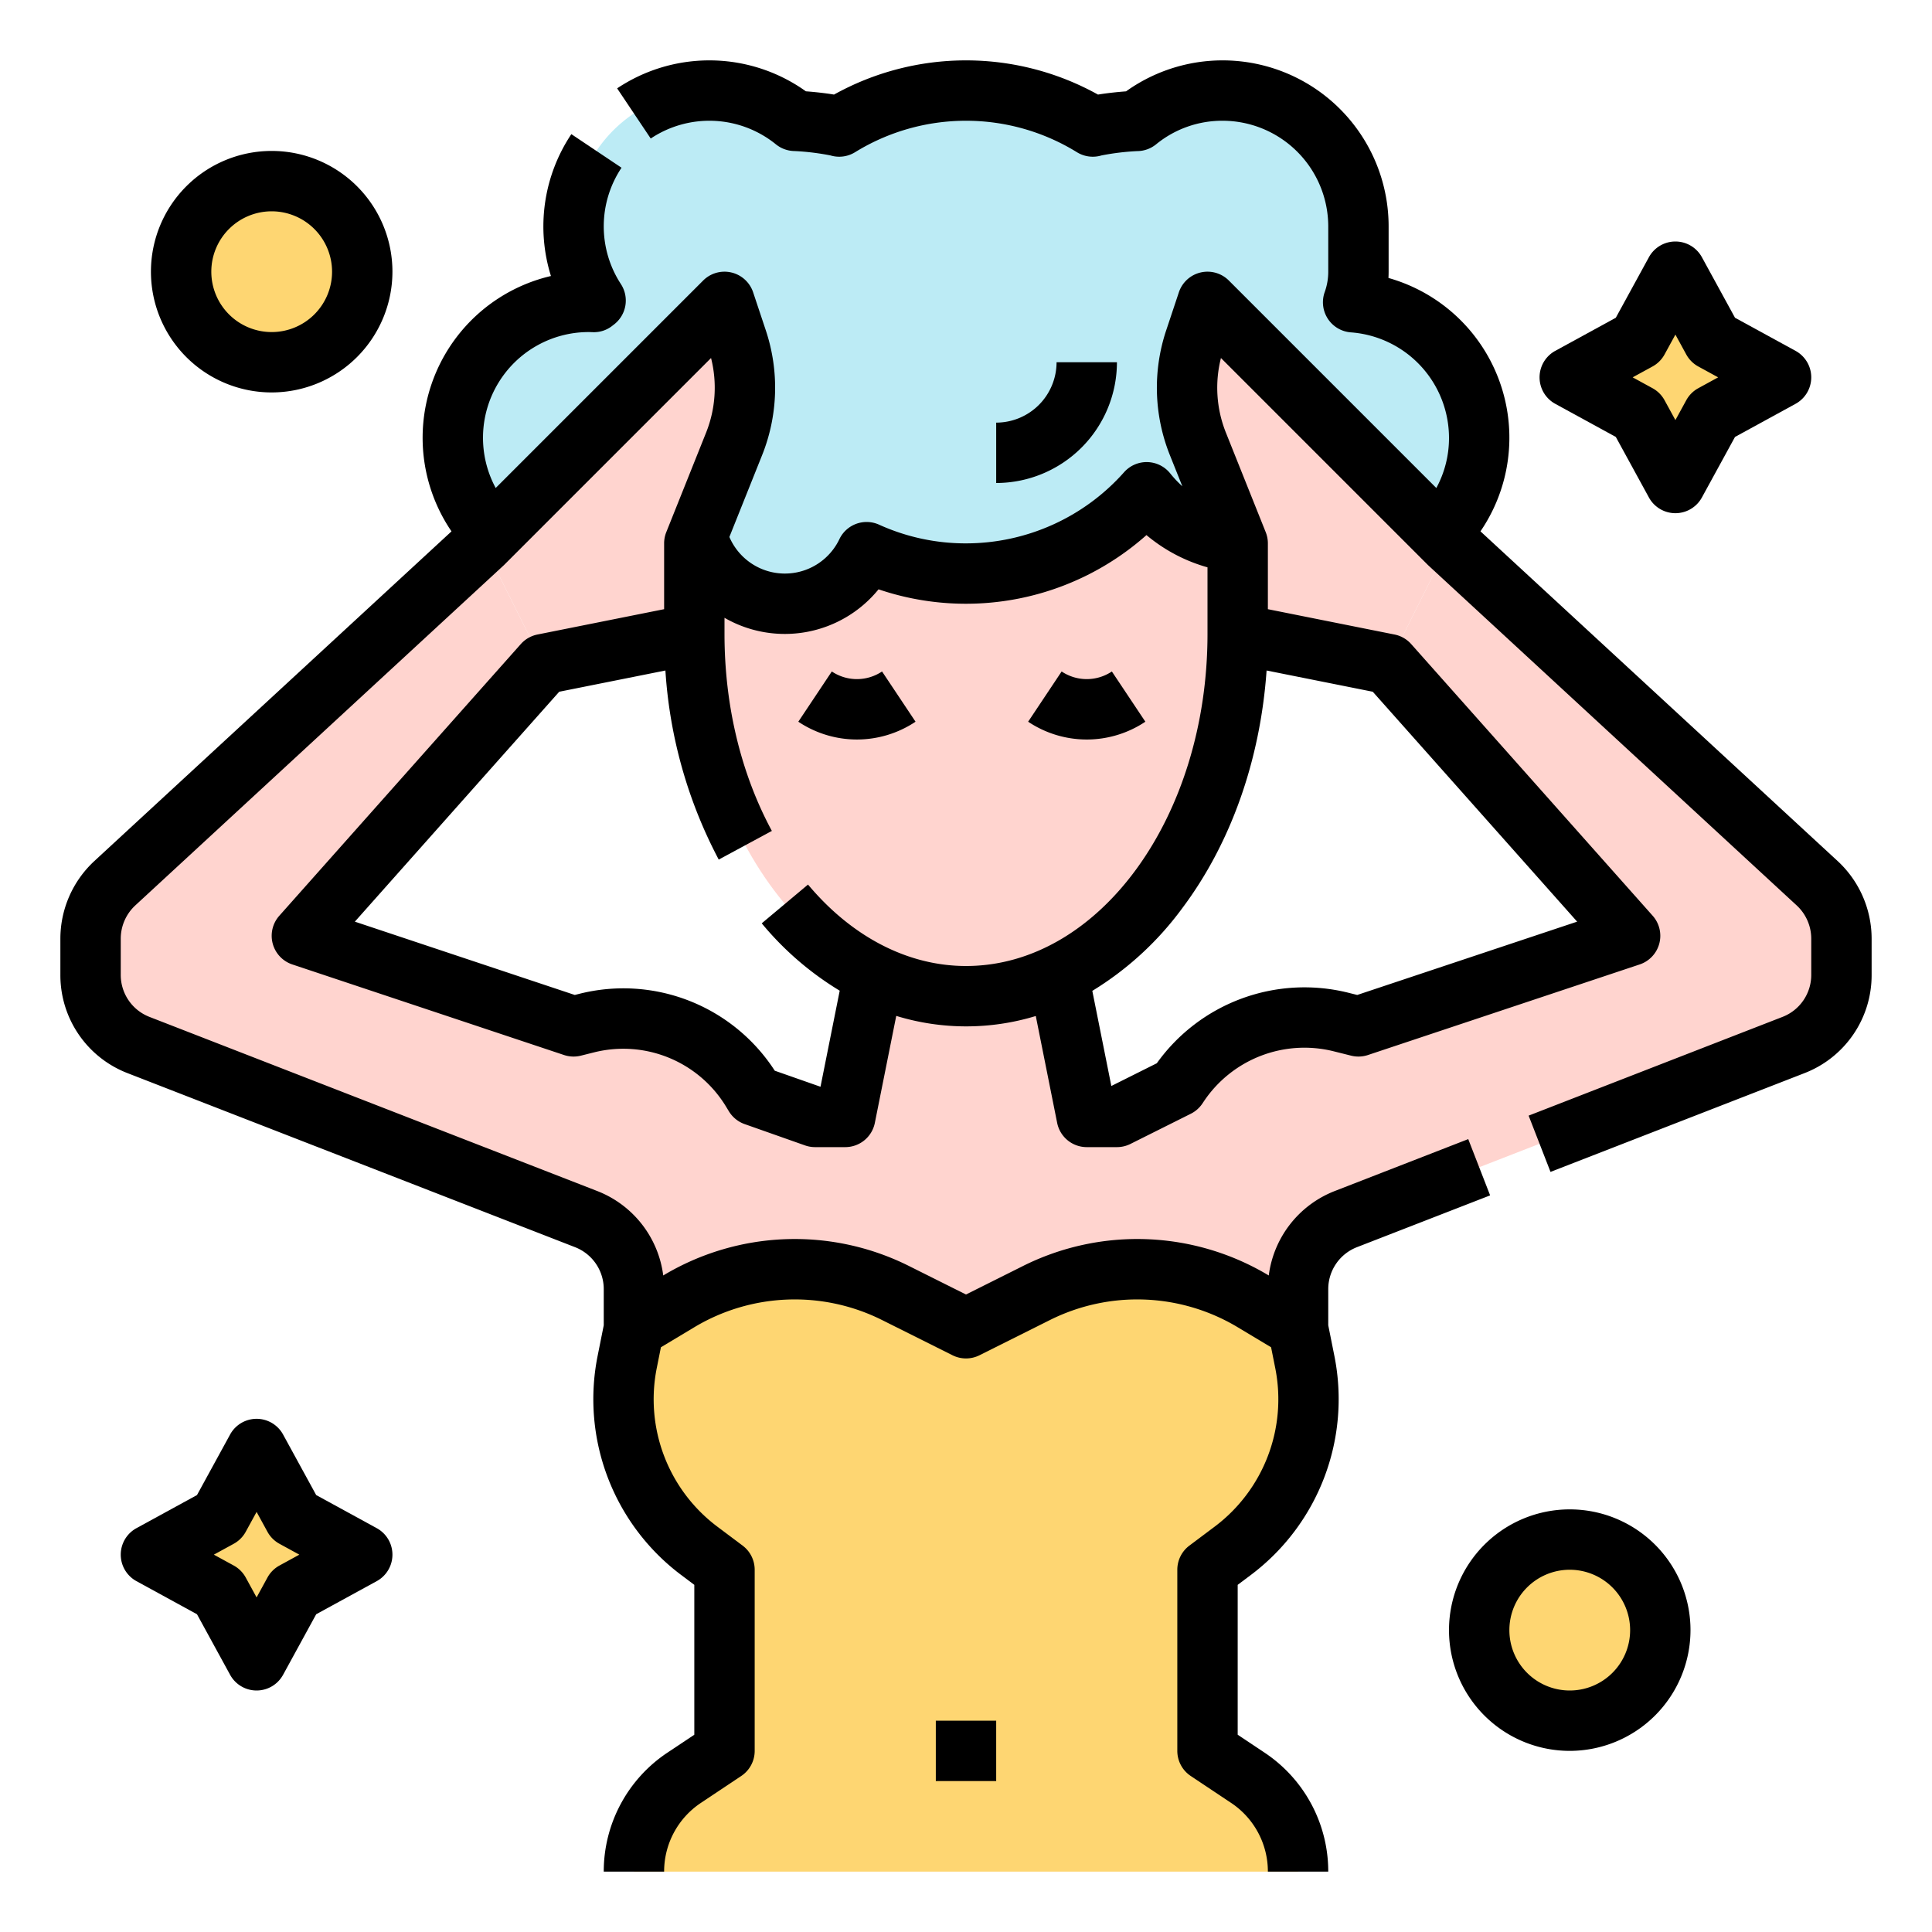 <?xml version="1.0"?>
<svg xmlns="http://www.w3.org/2000/svg" id="Filled_cutting_stroke_Ex" data-name="Filled cutting stroke Ex" width="512" height="512" viewBox="0 0 512 512"><g><path d="M481.566,234.06,384,144l-16,32,64,72-72,24-4.653-1.163a40,40,0,0,0-42.983,16.618L312,288l-16,8h-8l-8-40H232l-8,40h-8l-16-5.647-.703-1.158a40,40,0,0,0-43.893-18.047L152,272,80,248l64-72-16-32-97.566,90.06A20.001,20.001,0,0,0,24,248.757v9.562a20,20,0,0,0,12.751,18.64l118.498,46.083A20,20,0,0,1,168,341.681V352H344V341.681a20,20,0,0,1,12.751-18.64l118.498-46.083A20,20,0,0,0,488,258.319v-9.562A20.001,20.001,0,0,0,481.566,234.06Z" style="fill:#ffd4cf"/><path d="M344,496h0a29.896,29.896,0,0,0-13.313-24.875L320,464V416l6.791-5.093A50,50,0,0,0,345.82,361.101L344,352l-11.757-7.054a60,60,0,0,0-57.703-2.216L256,352,237.46,342.73a60,60,0,0,0-57.703,2.216L168,352l-1.82,9.101a50,50,0,0,0,19.029,49.806L192,416v48l-10.687,7.125A29.896,29.896,0,0,0,168,496h0" style="fill:#fed672"/><path d="M328,168c0,53.019-32.236,96-72,96s-72-42.981-72-96,32.236-64,72-64S328,114.981,328,168Z" style="fill:#ffd4cf"/><path d="M358.592,80.103a23.984,23.984,0,0,0,.792-13.495,35.993,35.993,0,0,0-58.058-34.565C300.885,32.027,300.446,32,300,32a35.987,35.987,0,0,0-10.399,1.531,63.993,63.993,0,0,0-67.202,0A35.987,35.987,0,0,0,212,32c-.45,0-.897.014-1.343.03a35.993,35.993,0,0,0-52.815,47.62c-.165.129-.335.252-.497.384-.447-.016-.894-.034-1.345-.034a36,36,0,1,0,22.662,63.966c.445.016.89.034,1.338.034a36.194,36.194,0,0,0,5.238-.394,24.003,24.003,0,0,0,44.428,2.726,63.976,63.976,0,0,0,74.206-15.876A35.925,35.925,0,0,0,332,144c.449,0,.894-.018,1.338-.034a35.995,35.995,0,1,0,25.254-63.863Z" style="fill:#bcebf5"/><path d="M192,80l-64,64,16,32,40-8V144l10.558-26.396A40,40,0,0,0,195.367,90.1Z" style="fill:#ffd4cf"/><path d="M320,80l64,64-16,32-40-8V144l-10.558-26.396A40,40,0,0,1,316.634,90.1Z" style="fill:#ffd4cf"/><path d="M486.991,228.182,392.338,140.81A43.992,43.992,0,0,0,367.957,73.664Q368,72.835,368,72V60a43.995,43.995,0,0,0-69.586-35.791c-2.117.16-4.927.441-7.436.857a72.015,72.015,0,0,0-69.953-.002c-2.518-.42-5.334-.704-7.456-.866a43.998,43.998,0,0,0-50.02-.783l8.9,13.296a27.998,27.998,0,0,1,33.168,1.533,7.996,7.996,0,0,0,4.963,1.786,65.952,65.952,0,0,1,9.51,1.161,8.004,8.004,0,0,0,6.515-.855,55.994,55.994,0,0,1,58.789,0,8.004,8.004,0,0,0,6.515.855,65.829,65.829,0,0,1,9.49-1.148,8.001,8.001,0,0,0,4.97-1.789A27.675,27.675,0,0,1,324,32a28.031,28.031,0,0,1,28,28V72a15.907,15.907,0,0,1-.936,5.396,8,8,0,0,0,6.96,10.687A28.074,28.074,0,0,1,384,116a27.696,27.696,0,0,1-3.359,13.327L325.657,74.343A8,8,0,0,0,312.41,77.47l-3.365,10.099a48.052,48.052,0,0,0,.969,33.006l3.315,8.288a28.62,28.62,0,0,1-3.207-3.402,8.001,8.001,0,0,0-12.232-.315A56.061,56.061,0,0,1,256,144a55.488,55.488,0,0,1-23.035-4.956,7.998,7.998,0,0,0-10.518,3.84,16.003,16.003,0,0,1-29.153-.58l8.692-21.728a48.056,48.056,0,0,0,.97-33.006L199.59,77.47a8,8,0,0,0-13.247-3.127l-54.98,54.981A28.017,28.017,0,0,1,156,88c.328,0,.654.014,1.047.029a7.878,7.878,0,0,0,5.314-1.763l.423-.325a8,8,0,0,0,1.757-10.664,27.994,27.994,0,0,1,.17-30.827l-13.297-8.9a44.047,44.047,0,0,0-5.409,37.595,44.027,44.027,0,0,0-26.353,67.674L25.008,228.182A28.08,28.08,0,0,0,16,248.757v9.562A27.825,27.825,0,0,0,33.852,284.415L152.35,330.497A11.925,11.925,0,0,1,160,341.681v9.526l-1.665,8.325a58.288,58.288,0,0,0,22.074,57.774L184,420v39.719l-7.125,4.75A37.821,37.821,0,0,0,160,496h16a21.852,21.852,0,0,1,9.75-18.219l10.688-7.125A7.999,7.999,0,0,0,200,464V416a7.999,7.999,0,0,0-3.2-6.4l-6.791-5.093A42.21,42.21,0,0,1,174.024,362.67l1.126-5.631,8.723-5.233a51.756,51.756,0,0,1,50.009-1.92l18.54,9.27a8.003,8.003,0,0,0,7.156,0l18.54-9.27a51.755,51.755,0,0,1,50.009,1.92l8.723,5.233,1.126,5.631a42.21,42.21,0,0,1-15.984,41.837L315.2,409.6A7.999,7.999,0,0,0,312,416v48a7.999,7.999,0,0,0,3.562,6.656l10.688,7.125A21.852,21.852,0,0,1,336,496h16a37.821,37.821,0,0,0-16.875-31.531l-7.125-4.75V420l3.591-2.693a58.288,58.288,0,0,0,22.074-57.774L352,351.207v-9.526a11.925,11.925,0,0,1,7.65-11.184l35.249-13.707-5.799-14.912-35.249,13.708a27.798,27.798,0,0,0-17.616,22.427,67.68,67.68,0,0,0-65.273-2.438L256,343.056l-14.962-7.481a67.685,67.685,0,0,0-65.273,2.438,27.798,27.798,0,0,0-17.616-22.427L39.65,269.503A11.925,11.925,0,0,1,32,258.319v-9.562a12.036,12.036,0,0,1,3.86-8.818l97.565-90.061c.079-.072.155-.146.231-.222l54.778-54.779a32.043,32.043,0,0,1-1.305,19.755l-10.559,26.395A8,8,0,0,0,176,144v17.441l-33.569,6.714a8.002,8.002,0,0,0-4.41,2.53l-64,72A8,8,0,0,0,77.47,255.589l72,24a8.003,8.003,0,0,0,4.471.172l3.404-.851a31.848,31.848,0,0,1,35.114,14.438l.703,1.158a8.002,8.002,0,0,0,4.176,3.391l16,5.647A7.994,7.994,0,0,0,216,304h8a8,8,0,0,0,7.845-6.431l5.67-28.347a63.228,63.228,0,0,0,36.977.03l5.664,28.317A8,8,0,0,0,288,304h8a8,8,0,0,0,3.578-.845l16-8a8,8,0,0,0,3.08-2.72l.361-.543a32.077,32.077,0,0,1,34.388-13.294l4.652,1.163a8.003,8.003,0,0,0,4.471-.172l72-24a8,8,0,0,0,3.449-12.904l-64-72a8.002,8.002,0,0,0-4.41-2.53L336,161.441V144a8,8,0,0,0-.572-2.971l-10.559-26.395a32.036,32.036,0,0,1-1.305-19.755l54.778,54.779c.076.076.152.149.231.222l97.564,90.061A12.033,12.033,0,0,1,480,248.757v9.562a11.925,11.925,0,0,1-7.65,11.184l-67.249,26.152,5.799,14.912,67.249-26.152A27.825,27.825,0,0,0,496,258.319v-9.562A28.077,28.077,0,0,0,486.991,228.182ZM210.619,40.03c.111-.002.224-.002.336-.005C210.892,40.027,210.777,40.033,210.619,40.03Zm90.415.007c.11.003.22.004.329.005C301.202,40.048,301.096,40.041,301.034,40.038ZM214.132,234.417l-12.264,10.276a81.668,81.668,0,0,0,20.665,17.85L217.441,288,205.32,283.747a47.762,47.762,0,0,0-51.856-20.359l-1.145.286L94.04,244.247l54.158-60.928,28.142-5.628a123.967,123.967,0,0,0,14.131,50.108l14.082-7.598C196.341,204.98,192,186.929,192,168v-4.277a32.004,32.004,0,0,0,40.823-7.545,72.013,72.013,0,0,0,71-14.374A43.457,43.457,0,0,0,320,150.349V168c0,48.523-28.71,88-64,88C240.663,256,225.795,248.335,214.132,234.417Zm149.67-51.098L417.96,244.247l-58.279,19.427-2.393-.598a48.111,48.111,0,0,0-50.724,18.698l-12.047,6.024-5.042-25.209a83.564,83.564,0,0,0,23.835-21.906c12.891-17.187,20.678-39.268,22.349-62.992Z"/><path d="M288,195.978a27.961,27.961,0,0,1-15.531-4.718l8.875-13.312a11.969,11.969,0,0,0,13.312,0l8.875,13.312A27.961,27.961,0,0,1,288,195.978Z"/><path d="M227.094,195.977a27.957,27.957,0,0,1-15.531-4.717l8.875-13.312a11.969,11.969,0,0,0,13.313,0l8.875,13.313A27.969,27.969,0,0,1,227.094,195.977Z"/><circle cx="72" cy="72" r="24" style="fill:#fed672"/><path d="M72,104a32,32,0,1,1,32-32A32.036,32.036,0,0,1,72,104Zm0-48A16,16,0,1,0,88,72,16.018,16.018,0,0,0,72,56Z"/><circle cx="416" cy="432" r="24" style="fill:#fed672"/><path d="M416,464a32,32,0,1,1,32-32A32.036,32.036,0,0,1,416,464Zm0-48a16,16,0,1,0,16,16A16.018,16.018,0,0,0,416,416Z"/><rect x="248" y="456" width="16" height="16"/><path d="M264,128V112a16.018,16.018,0,0,0,16-16h16A32.036,32.036,0,0,1,264,128Z"/><polygon points="68 384 77.899 402.101 96 412 77.899 421.899 68 440 58.101 421.899 40 412 58.101 402.101 68 384" style="fill:#fed672"/><path d="M68,448a8,8,0,0,1-7.019-4.161l-8.775-16.045-16.045-8.775a8,8,0,0,1,0-14.038l16.045-8.775,8.775-16.045a8,8,0,0,1,14.037,0l8.775,16.045,16.045,8.775a8,8,0,0,1,0,14.038l-16.045,8.775-8.775,16.045A8,8,0,0,1,68,448ZM56.672,412l5.268,2.88a8,8,0,0,1,3.18,3.18L68,423.328l2.881-5.267a8,8,0,0,1,3.18-3.18L79.328,412l-5.268-2.88a8,8,0,0,1-3.18-3.18L68,400.672,65.119,405.94a8,8,0,0,1-3.18,3.18Z"/><polygon points="444 72 453.899 90.101 472 100 453.899 109.899 444 128 434.101 109.899 416 100 434.101 90.101 444 72" style="fill:#fed672"/><path d="M444,136a8,8,0,0,1-7.019-4.161l-8.775-16.045-16.045-8.775a8,8,0,0,1,0-14.038l16.045-8.775,8.775-16.045a8,8,0,0,1,14.037,0l8.775,16.045,16.045,8.775a8,8,0,0,1,0,14.038l-16.045,8.775-8.775,16.045A8,8,0,0,1,444,136Zm-11.328-36,5.268,2.88a8,8,0,0,1,3.18,3.18L444,111.328l2.881-5.267a8,8,0,0,1,3.18-3.18l5.268-2.88-5.268-2.88a8,8,0,0,1-3.18-3.18L444,88.672,441.119,93.94a8,8,0,0,1-3.18,3.18Z"/></g></svg>
